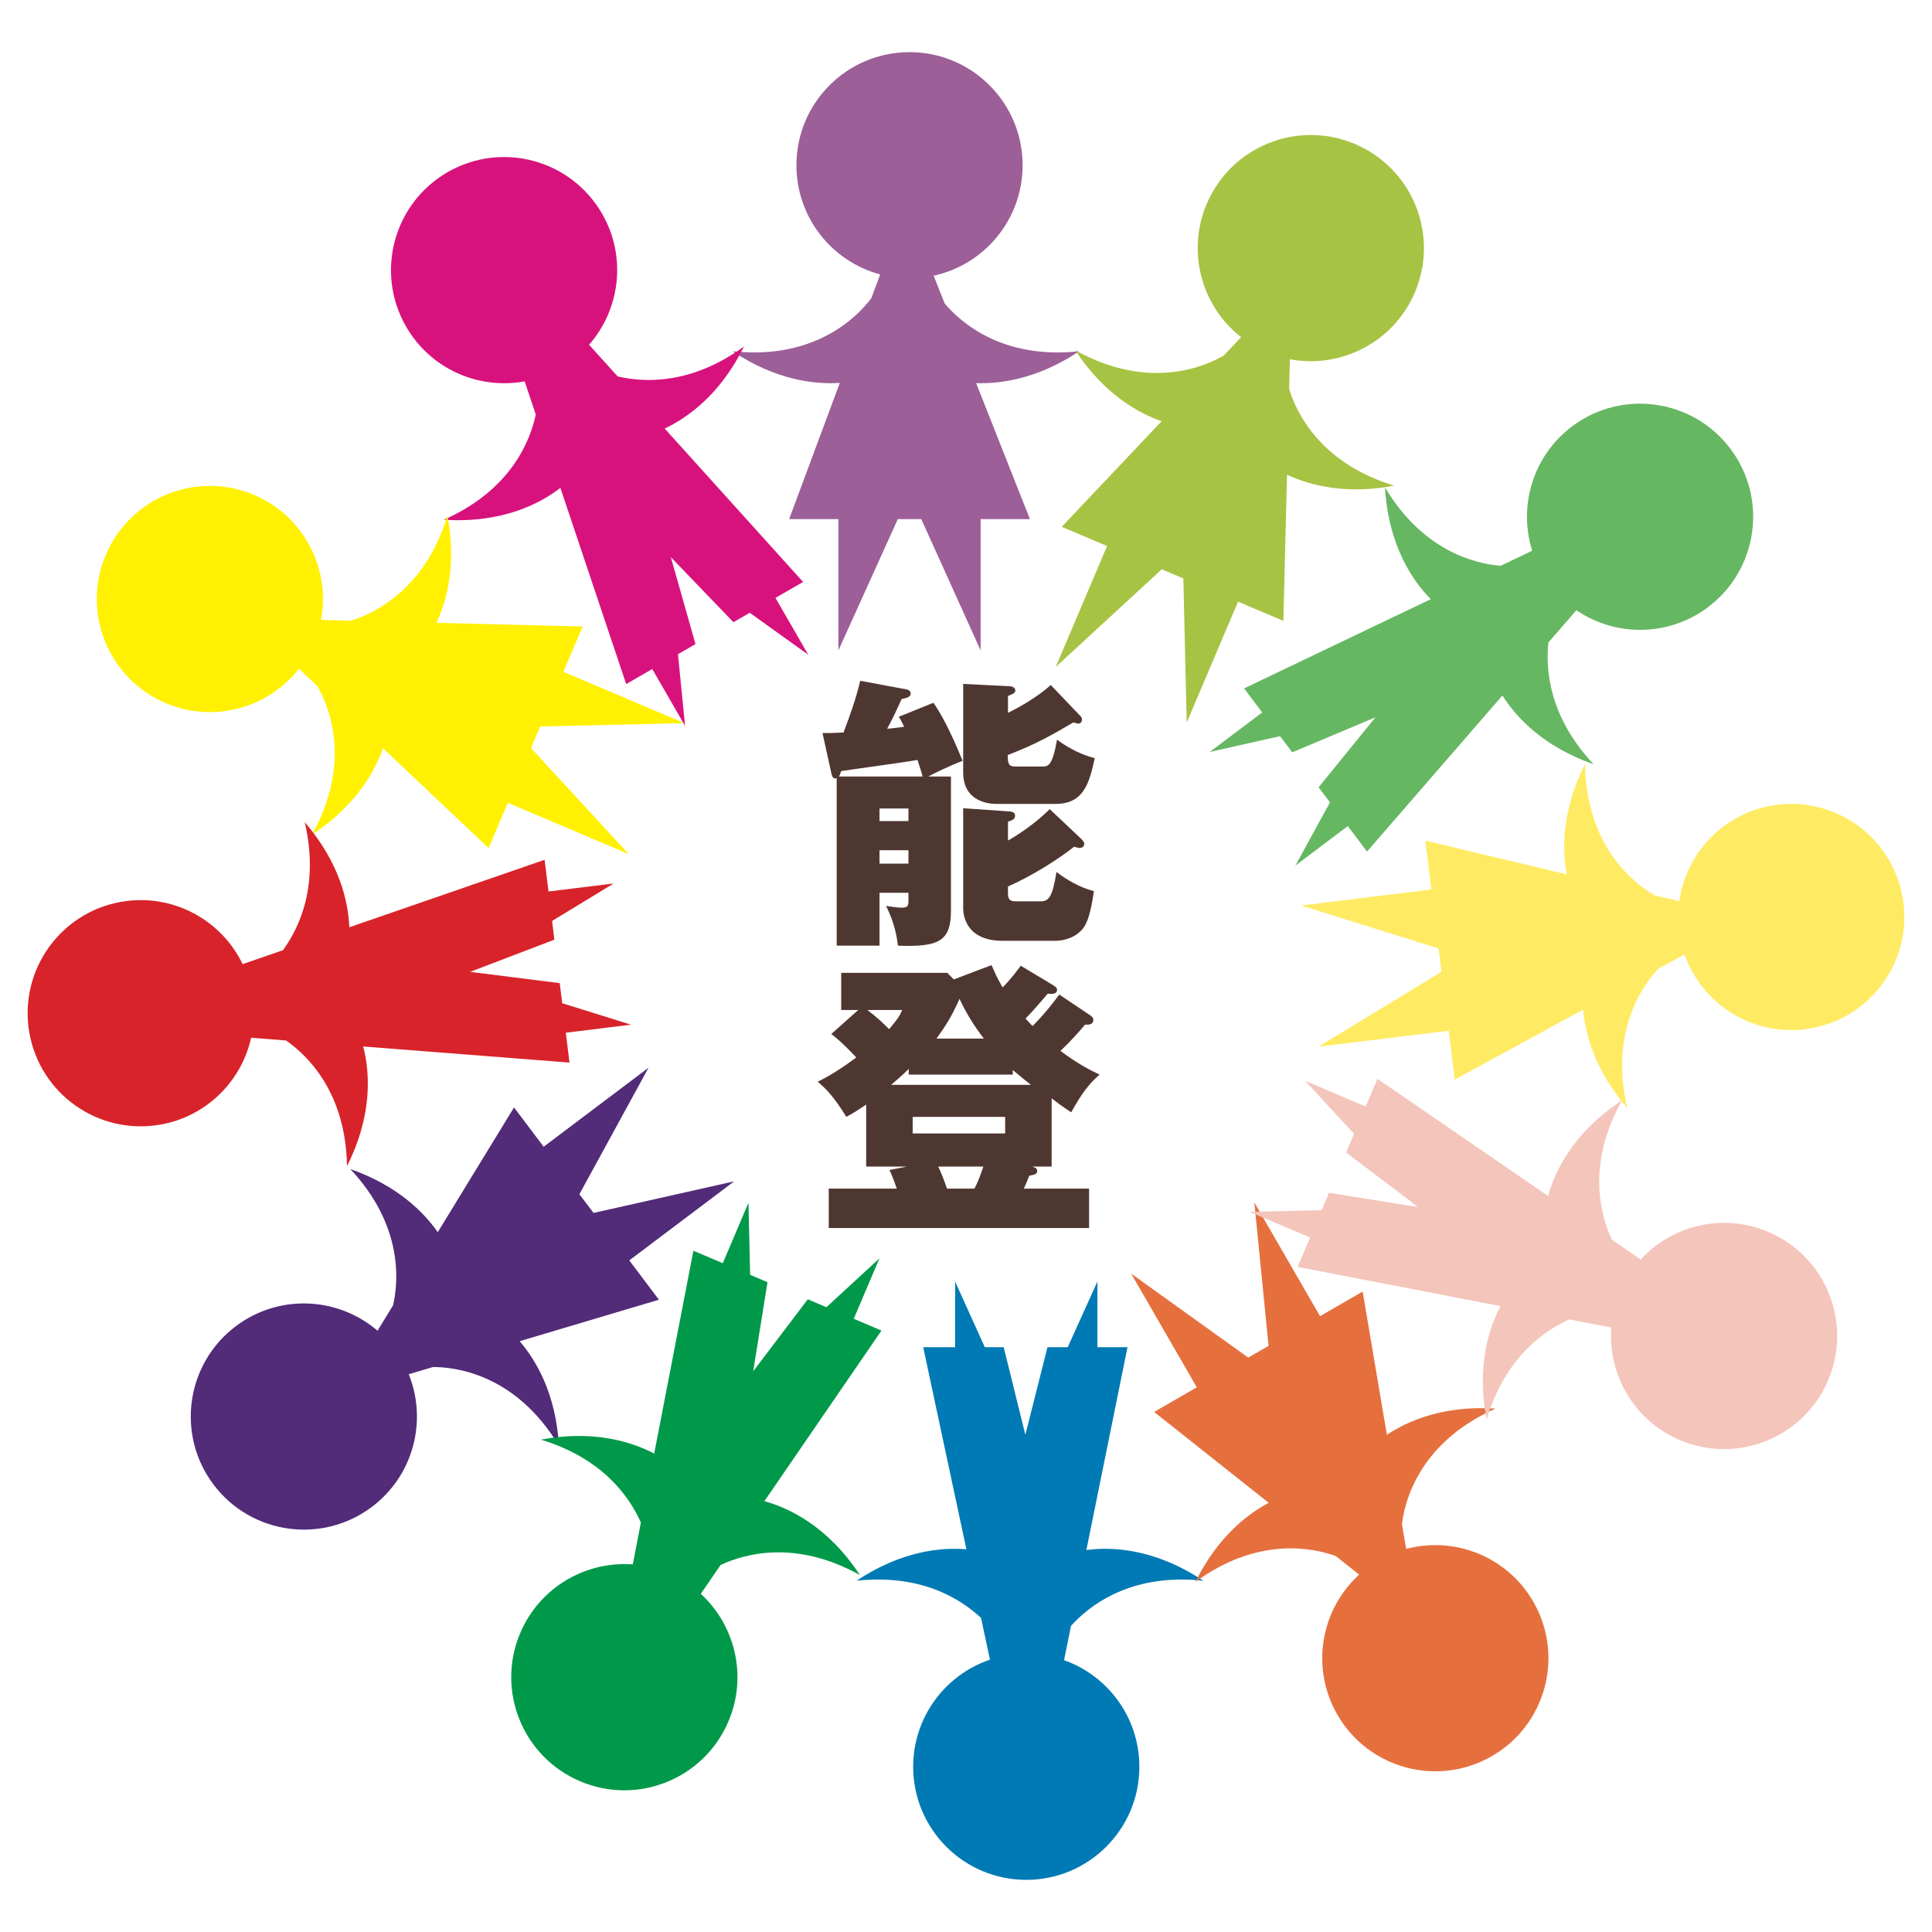 <?xml version="1.0" encoding="UTF-8"?>
<!DOCTYPE svg PUBLIC "-//W3C//DTD SVG 1.1//EN" "http://www.w3.org/Graphics/SVG/1.1/DTD/svg11.dtd">
<svg version="1.1" xmlns="http://www.w3.org/2000/svg" xmlns:xlink="http://www.w3.org/1999/xlink" x="0" y="0" width="169" height="169" viewBox="0, 0, 260, 260">
  <g id="レイヤー_1">
    <path d="M0,-1 L261,-1 L261,260 L0,260 L0,-1 z" fill="#FFFFFF"/>
    <path d="M131.365,51.559 C134.779,51.674 139.724,50.945 145.229,47.275 C134.897,48.381 129.281,43.389 127.128,40.839 L125.649,37.104 C132.493,35.614 137.619,29.524 137.619,22.236 C137.619,13.831 130.803,7.017 122.4,7.017 C113.995,7.017 107.179,13.831 107.179,22.236 C107.179,29.274 111.957,35.195 118.449,36.934 L117.269,40.106 C115.703,42.23 110.043,48.502 98.591,47.275 C104.405,51.153 109.596,51.748 113.016,51.531 L106.198,69.858 L112.827,69.858 L112.827,87.532 L120.822,69.858 L123.978,69.858 L131.97,87.532 L131.97,69.858 L138.6,69.858 z" fill="#9D5F98"/>
    <path d="M130.052,208.494 C126.642,208.215 121.298,208.714 115.281,212.724 C123.907,211.8 129.244,215.128 132.024,217.737 L133.226,223.35 C127.218,225.384 122.891,231.067 122.891,237.763 C122.891,246.169 129.703,252.983 138.11,252.983 C146.516,252.983 153.331,246.169 153.331,237.763 C153.331,231.142 149.101,225.511 143.198,223.417 L144.133,218.801 C146.49,216.172 152.057,211.668 161.923,212.724 C155.313,208.32 149.517,208.15 146.201,208.596 L151.734,181.303 L147.684,181.303 L147.684,172.467 L143.686,181.303 L140.964,181.303 L137.989,193.086 L135.074,181.303 L132.533,181.303 L128.536,172.467 L128.536,181.303 L124.242,181.303 z" fill="#007AB5"/>
    <path d="M170.736,202.242 C167.722,203.848 163.805,206.953 160.873,212.884 C169.265,206.761 176.625,208.275 179.763,209.406 L182.912,211.903 C177.731,216.615 176.339,224.45 179.983,230.763 C184.182,238.043 193.493,240.536 200.77,236.333 C208.052,232.13 210.543,222.823 206.343,215.544 C202.824,209.448 195.725,206.711 189.234,208.449 L188.67,205.111 C188.966,202.488 190.728,194.229 201.261,189.562 C194.285,189.114 189.491,191.193 186.64,193.093 L183.381,173.81 L177.644,177.124 L168.806,161.819 L170.716,181.122 L167.983,182.7 L152.22,171.391 L161.059,186.698 L155.317,190.013 z" fill="#E5703E"/>
    <path d="M89.452,57.674 C92.542,56.21 96.923,53.105 100.128,46.625 C93.12,51.737 86.833,51.524 83.121,50.657 L79.275,46.395 C83.459,41.628 84.367,34.544 81.018,28.746 C76.817,21.466 67.508,18.972 60.229,23.174 C52.949,27.378 50.453,36.686 54.658,43.966 C57.97,49.698 64.445,52.461 70.605,51.322 L72.103,55.788 C71.376,59.244 68.806,65.928 59.735,69.944 C67.662,70.455 72.767,67.704 75.414,65.66 L84.27,92.061 L87.777,90.036 L92.195,97.69 L91.238,88.039 L93.595,86.678 L90.283,74.984 L98.699,83.731 L100.898,82.463 L108.775,88.116 L104.359,80.462 L108.076,78.316 z" fill="#D8127D"/>
    <path d="M58.738,83.817 C60.179,80.72 61.441,75.883 60.215,69.381 C57.195,79.324 50.404,82.544 47.217,83.53 L43.201,83.429 C44.503,76.548 40.902,69.452 34.193,66.603 C26.455,63.32 17.517,66.929 14.237,74.666 C10.95,82.404 14.559,91.338 22.298,94.622 C28.778,97.374 36.092,95.287 40.23,89.992 L42.691,92.319 C44.033,94.591 47.596,102.249 41.989,112.315 C47.833,108.475 50.407,103.929 51.545,100.695 L65.751,114.135 L68.341,108.034 L84.611,114.939 L71.465,100.674 L72.698,97.768 L92.091,97.314 L75.82,90.409 L78.412,84.308 z" fill="#FFF101"/>
    <path d="M201.927,175.771 C200.336,178.801 198.708,183.914 200.05,191.02 C202.571,182.719 207.72,179.105 211.205,177.563 L216.84,178.653 C216.367,184.979 219.906,191.182 226.073,193.798 C233.808,197.083 242.741,193.474 246.029,185.736 C249.311,177.998 245.7,169.064 237.967,165.779 C231.867,163.191 225.035,164.884 220.801,169.5 L216.917,166.835 C215.417,163.637 213.447,156.753 218.272,148.087 C211.637,152.448 209.217,157.719 208.332,160.944 L185.369,145.187 L183.788,148.917 L175.653,145.461 L182.227,152.595 L181.161,155.101 L190.846,162.444 L178.86,160.524 L177.867,162.862 L168.17,163.087 L176.305,166.54 L174.628,170.495 z" fill="#F4C5BA"/>
    <path d="M213.051,135.877 C213.353,139.278 214.678,144.098 218.989,149.115 C216.632,138.996 220.904,132.813 223.171,130.365 L226.699,128.444 C229.015,135.052 235.68,139.398 242.915,138.51 C251.258,137.484 257.191,129.892 256.166,121.55 C255.145,113.207 247.55,107.274 239.205,108.298 C232.22,109.156 226.926,114.621 225.989,121.274 L222.698,120.49 C220.397,119.193 213.486,114.343 213.307,102.821 C210.167,109.067 210.207,114.294 210.842,117.662 L191.818,113.128 L192.629,119.708 L175.084,121.86 L193.602,127.641 L193.987,130.775 L177.418,140.864 L194.959,138.71 L195.77,145.29 z" fill="#FFEB63"/>
    <path d="M47.01,124.788 C46.872,121.369 45.723,116.126 41.012,110.643 C42.981,119.092 40.327,124.796 38.079,127.874 L32.652,129.749 C29.9,124.034 23.73,120.433 17.086,121.248 C8.743,122.272 2.812,129.867 3.834,138.209 C4.86,146.553 12.454,152.485 20.795,151.461 C27.368,150.653 32.441,145.77 33.798,139.655 L38.498,140.022 C41.395,142.041 46.54,147.017 46.697,156.937 C50.262,149.841 49.722,144.066 48.877,140.832 L76.637,142.996 L76.147,138.976 L84.919,137.898 L75.66,135.008 L75.326,132.307 L63.268,130.788 L74.606,126.458 L74.299,123.938 L82.583,118.895 L73.815,119.972 L73.29,115.708 z" fill="#D8232A"/>
    <path d="M58.912,165.823 C56.953,163.028 53.395,159.517 47.152,157.33 C54.251,164.912 53.644,172.404 52.901,175.658 L50.808,179.085 C45.5,174.519 37.554,174.089 31.732,178.476 C25.019,183.535 23.681,193.077 28.737,199.789 C33.795,206.502 43.338,207.844 50.051,202.787 C55.673,198.55 57.524,191.171 55.008,184.939 L58.251,183.974 C60.891,183.947 69.304,184.691 75.218,194.578 C74.814,187.596 72.168,183.094 69.934,180.492 L88.675,174.91 L84.685,169.617 L98.803,158.98 L79.875,163.232 L77.974,160.712 L87.276,143.689 L73.161,154.324 L69.176,149.031 z" fill="#522B79"/>
    <path d="M202.187,93.596 C204.016,96.488 207.632,100.454 214.454,102.846 C208.523,96.514 207.97,90.247 208.377,86.457 L212.14,82.121 C217.383,85.695 224.524,85.73 229.87,81.7 C236.583,76.64 237.925,67.098 232.868,60.387 C227.809,53.673 218.265,52.332 211.552,57.389 C206.264,61.375 204.315,68.14 206.194,74.116 L201.941,76.145 C198.424,75.846 191.476,74.113 186.385,65.598 C186.845,73.525 190.196,78.258 192.547,80.636 L167.423,92.642 L169.859,95.877 L162.802,101.197 L172.263,99.069 L173.904,101.243 L185.105,96.53 L177.452,105.95 L178.98,107.976 L174.327,116.486 L181.38,111.17 L183.968,114.601 z" fill="#66B762"/>
    <path d="M173.201,63.885 C176.296,65.325 181.135,66.586 187.634,65.359 C177.693,62.342 174.475,55.551 173.487,52.362 L173.587,48.347 C180.467,49.649 187.566,46.045 190.414,39.337 C193.697,31.599 190.087,22.664 182.35,19.381 C174.611,16.097 165.678,19.707 162.392,27.443 C159.645,33.923 161.73,41.24 167.026,45.376 L164.699,47.835 C162.427,49.178 154.768,52.741 144.701,47.135 C148.54,52.977 153.089,55.553 156.322,56.691 L142.884,70.896 L148.984,73.485 L142.079,89.755 L156.344,76.611 L159.251,77.843 L159.701,97.237 L166.61,80.967 L172.711,83.556 z" fill="#A7C343"/>
    <path d="M88.038,195.618 C85.009,194.028 79.896,192.4 72.793,193.741 C81.093,196.261 84.705,201.41 86.245,204.896 L85.158,210.531 C78.83,210.057 72.631,213.599 70.012,219.763 C66.728,227.5 70.338,236.434 78.076,239.719 C85.813,243.004 94.747,239.392 98.031,231.656 C100.619,225.562 98.926,218.726 94.309,214.492 L96.976,210.607 C100.172,209.109 107.059,207.138 115.726,211.966 C111.361,205.328 106.093,202.907 102.868,202.023 L118.624,179.061 L114.895,177.478 L118.35,169.344 L111.215,175.918 L108.71,174.853 L101.364,184.536 L103.287,172.551 L100.95,171.559 L100.724,161.863 L97.27,169.997 L93.315,168.319 z" fill="#009949"/>
    <path d="M145.494,112.881 C145.685,113.073 145.916,113.342 145.916,113.496 C145.916,113.765 145.802,114.111 145.303,114.111 C145.189,114.111 145.112,114.111 144.542,113.957 C142.558,115.534 138.969,117.841 135.649,119.302 L135.649,120.15 C135.649,120.996 135.84,121.301 136.715,121.301 L140.037,121.301 C141.106,121.301 141.64,120.766 142.174,117.341 C143.357,118.264 145.303,119.458 147.213,119.92 C146.832,122.534 146.412,124.226 145.611,125.11 C144.922,125.879 143.701,126.61 141.907,126.61 L134.922,126.61 C130.04,126.61 129.62,123.226 129.62,122.227 L129.62,108.767 L135.723,109.19 C136.336,109.228 136.601,109.382 136.601,109.766 C136.601,110.228 136.26,110.382 135.649,110.574 L135.649,113.112 C136.641,112.576 139.312,110.882 141.261,108.882 z M145.38,96.345 C145.535,96.499 145.611,96.653 145.611,96.845 C145.611,97.191 145.344,97.383 145.112,97.383 C145,97.383 144.542,97.229 144.428,97.229 C141.755,98.806 139.427,100.152 135.609,101.613 C135.649,102.651 135.649,103.153 136.601,103.153 L140.305,103.153 C141.07,103.153 141.64,103.038 142.251,99.536 C143.281,100.305 145,101.42 147.328,102.036 C146.603,105.268 145.916,108.188 142.06,108.188 L134.047,108.188 C133.207,108.188 129.62,107.959 129.62,103.961 L129.62,92.039 L135.84,92.346 C136.145,92.346 136.641,92.5 136.641,92.923 C136.641,93.269 136.26,93.423 135.649,93.654 L135.649,95.922 C136.794,95.384 139.427,93.961 141.411,92.192 z M122.254,114.419 L118.362,114.419 L118.362,116.226 L122.254,116.226 z M122.254,116.226 M122.254,108.805 L118.362,108.805 L118.362,110.497 L122.254,110.497 z M122.254,110.497 M124.161,104.499 C123.971,103.768 123.701,102.997 123.475,102.266 C121.872,102.574 114.658,103.535 113.208,103.768 C113.055,104.23 113.017,104.307 112.903,104.499 z M125.611,94.576 C127.214,96.806 128.817,100.613 129.544,102.382 C127.786,103.074 125.84,103.997 124.925,104.499 L127.977,104.499 L127.977,122.573 C127.977,126.725 126.26,127.456 120.842,127.264 C120.727,126.341 120.46,124.303 119.237,121.917 C119.888,121.994 120.727,122.15 121.259,122.15 C122.063,122.15 122.254,121.994 122.254,121.265 L122.254,120.15 L118.362,120.15 L118.362,127.264 L112.597,127.264 L112.597,104.727 C112.101,104.881 111.987,104.499 111.872,104.037 L110.689,98.652 C111.455,98.652 112.027,98.652 113.515,98.575 C114.391,96.307 115.233,93.884 115.767,91.616 L121.948,92.769 C122.406,92.846 122.559,93.115 122.559,93.307 C122.559,93.769 122.139,93.923 121.335,94.076 C120.384,96.191 120.002,96.922 119.392,98.075 C119.964,98.037 120.46,97.96 121.681,97.806 C121.335,97.114 121.259,96.922 120.956,96.46 z" fill="#4F3731"/>
    <path d="M126.259,156.995 C126.564,157.61 126.832,158.225 127.444,159.956 L131.146,159.956 C131.642,158.994 132.062,157.841 132.329,156.995 z M132.405,139.767 C130.955,137.881 130.039,136.343 129.123,134.42 C128.053,136.881 127.139,138.227 126.03,139.767 z M122.827,152.535 L135.269,152.535 L135.269,150.305 L122.827,150.305 z M122.827,150.302 M138.739,145.996 C137.902,145.342 136.869,144.496 136.299,143.996 L136.299,144.612 L122.291,144.612 L122.291,143.843 C121.909,144.227 121.413,144.727 119.925,145.996 z M116.72,135.92 C117.903,136.804 118.818,137.65 119.656,138.498 C121.032,136.881 121.184,136.458 121.413,135.92 z M116.567,156.995 L116.567,148.649 C115.041,149.687 114.583,149.918 113.896,150.302 C112.215,147.572 111.146,146.496 110.04,145.573 C111.683,144.765 113.286,143.766 115.232,142.305 C114.926,141.997 113.515,140.421 111.874,139.152 L115.499,135.92 L113.207,135.92 L113.207,130.921 L127.483,130.921 L128.36,131.805 L133.435,129.883 C133.817,130.729 134.084,131.421 134.923,132.882 C136.183,131.613 137.022,130.421 137.365,129.96 L141.715,132.574 C142.135,132.844 142.25,132.959 142.25,133.19 C142.25,133.843 141.525,133.766 140.993,133.728 C140.115,134.766 139.044,136.035 138.014,137.073 C138.513,137.611 138.703,137.842 138.968,138.073 C140.533,136.496 141.794,134.881 142.557,133.843 L146.564,136.535 C146.869,136.727 147.136,136.919 147.136,137.268 C147.136,137.957 146.335,137.919 146.03,137.881 C145.381,138.65 144.274,139.959 142.708,141.42 C145.111,143.227 146.831,144.073 147.976,144.612 C146.449,145.957 145.534,147.226 144.16,149.687 C142.634,148.687 142.326,148.418 141.525,147.803 L141.525,156.995 L138.894,156.995 C139.199,157.072 139.579,157.187 139.579,157.572 C139.579,157.995 139.314,158.072 138.513,158.225 C138.281,158.841 137.976,159.533 137.785,159.956 L146.564,159.956 L146.564,165.262 L111.528,165.262 L111.528,159.956 L120.688,159.956 C120.614,159.802 120.116,158.264 119.696,157.456 L122.026,156.995 z" fill="#4F3731"/>
  </g>
</svg>
